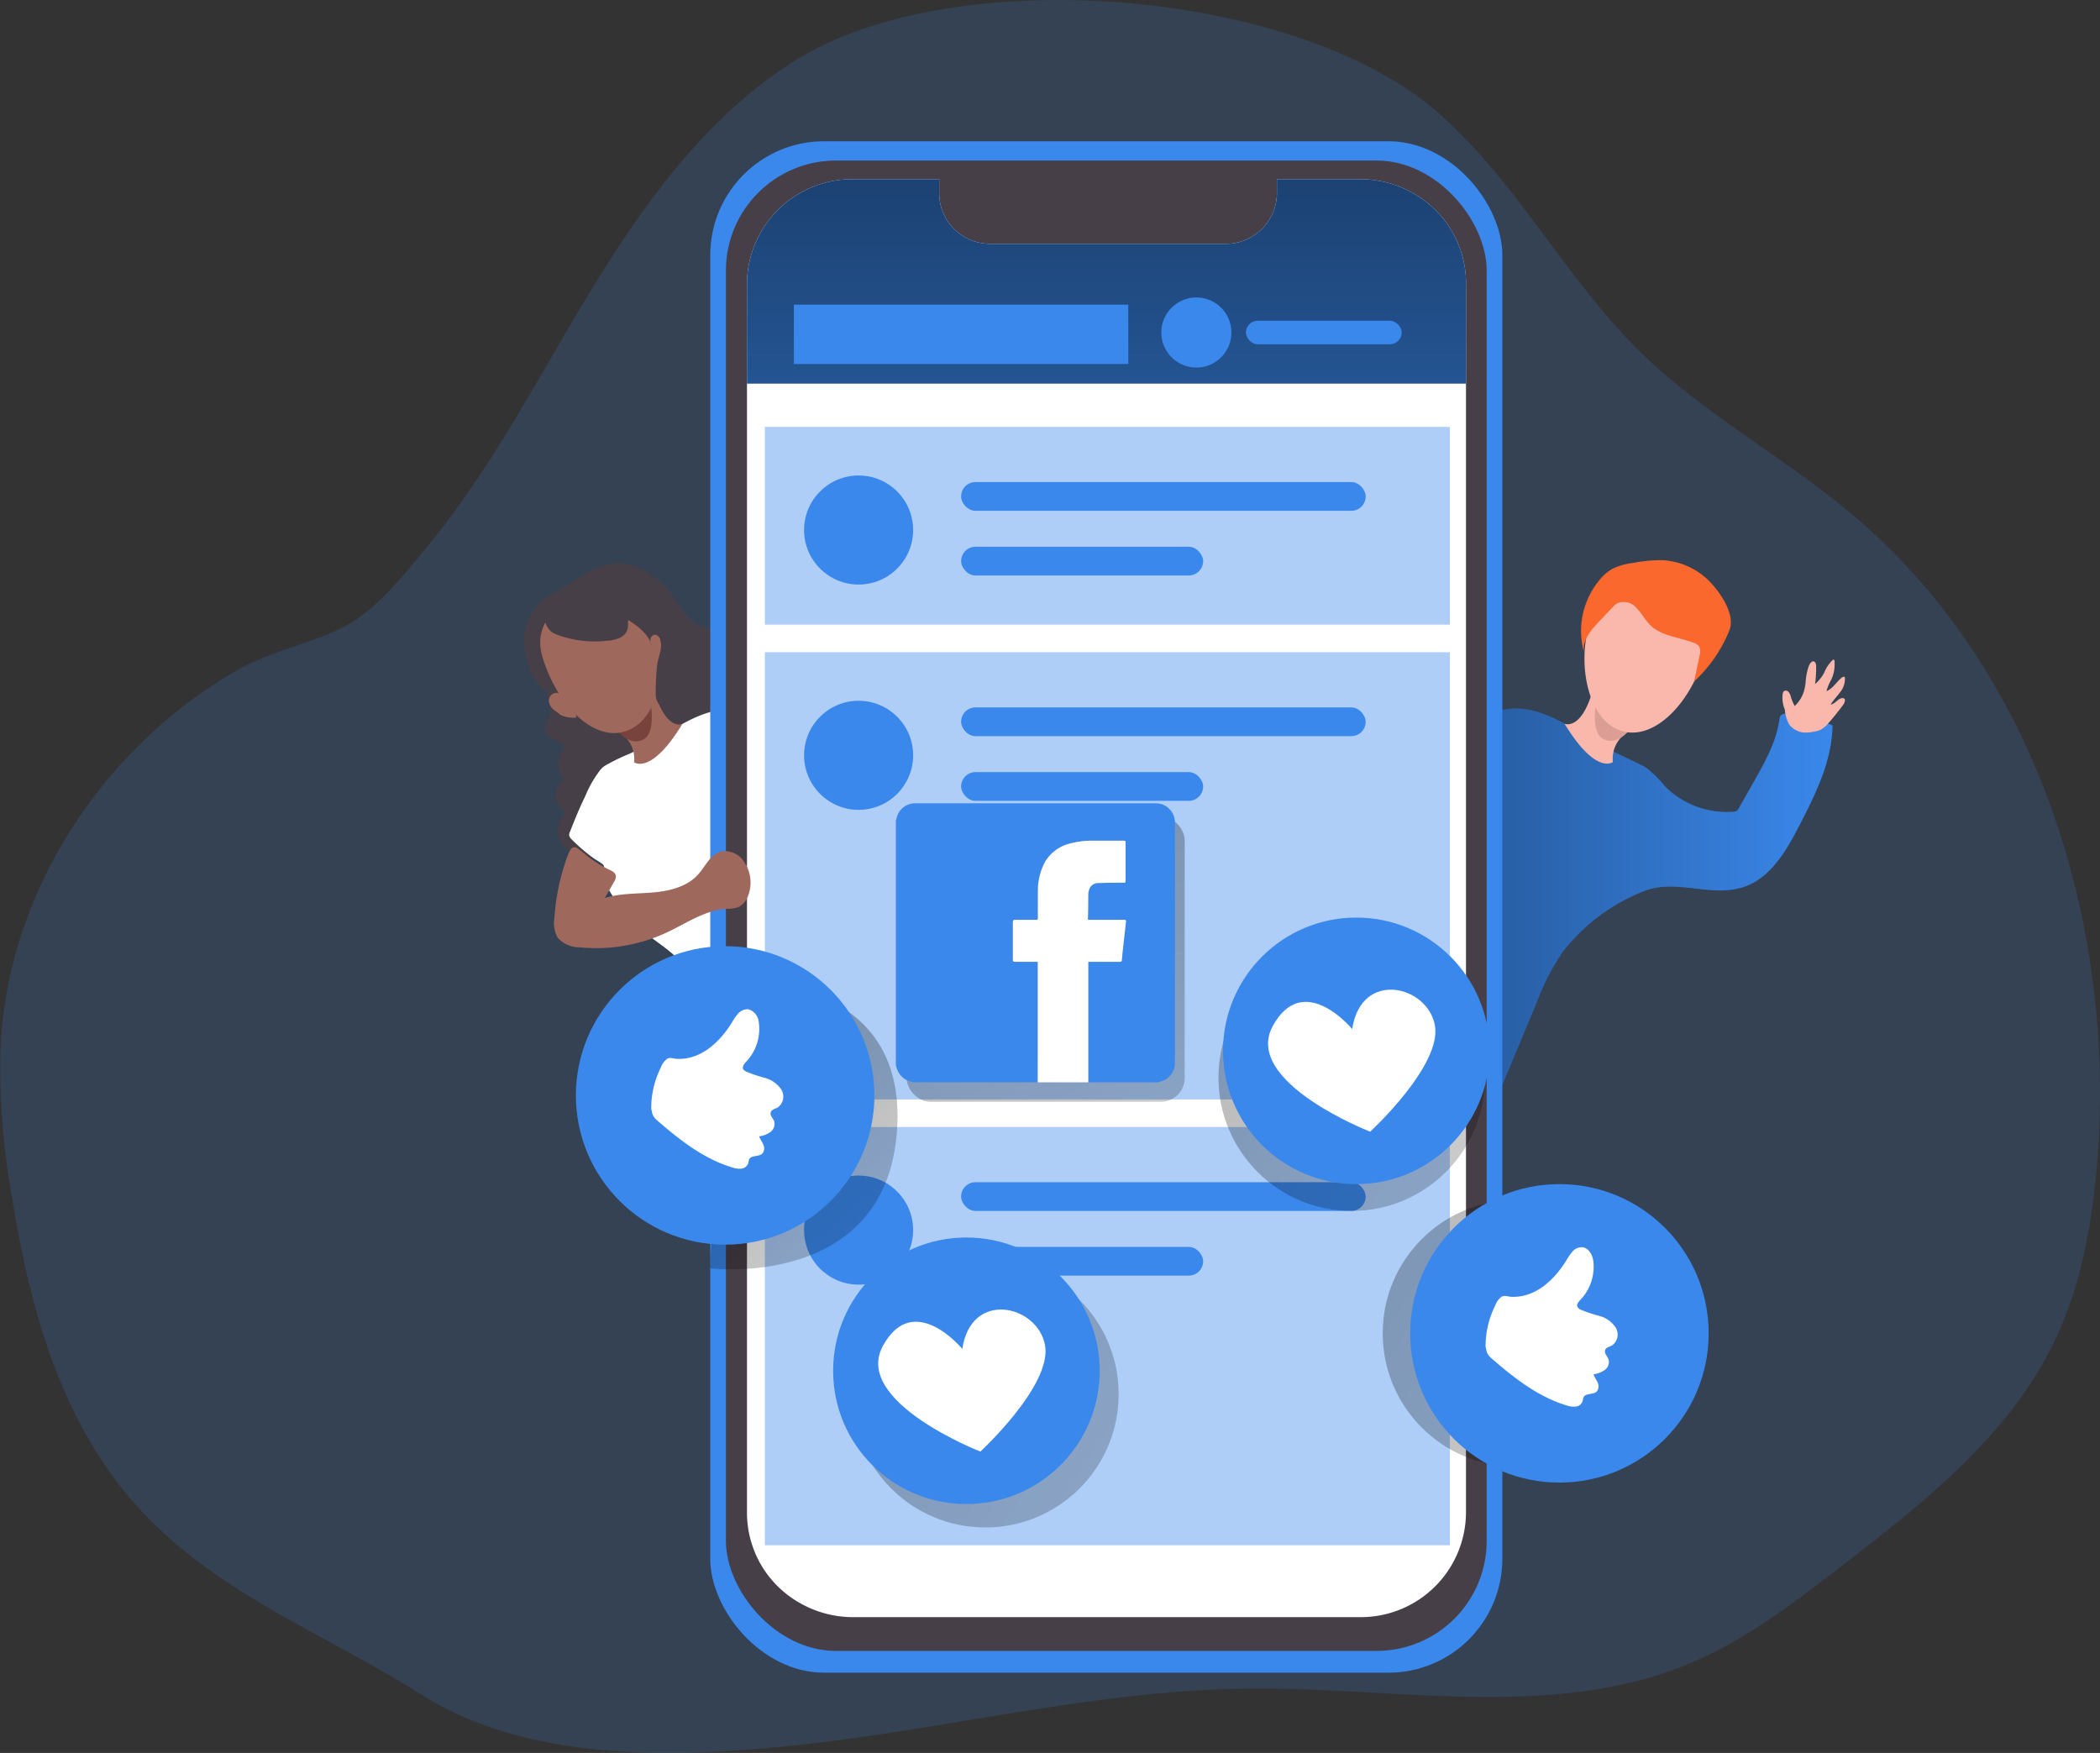 <svg id="Layer_1" data-name="Layer 1" xmlns="http://www.w3.org/2000/svg" xmlns:xlink="http://www.w3.org/1999/xlink" viewBox="0 0 328.84 274.51"><rect x="0" y="0" width="328.84" height="274.51" fill="#333333" stroke="none"/><defs><linearGradient id="linear-gradient" x1="258.42" y1="183.11" x2="328.88" y2="183.11" gradientUnits="userSpaceOnUse"><stop offset="0.01"/><stop offset="0.08" stop-opacity="0.69"/><stop offset="0.21" stop-opacity="0.32"/><stop offset="1" stop-opacity="0"/></linearGradient><linearGradient id="linear-gradient-2" x1="215.19" y1="-27.24" x2="215.19" y2="648.5" xlink:href="#linear-gradient"/><linearGradient id="linear-gradient-3" x1="133.16" y1="182.62" x2="215.38" y2="277.22" gradientUnits="userSpaceOnUse"><stop offset="0.01"/><stop offset="0.13" stop-opacity="0.69"/><stop offset="0.25" stop-opacity="0.32"/><stop offset="1" stop-opacity="0"/></linearGradient><linearGradient id="linear-gradient-4" x1="41.45" y1="143.35" x2="294.85" y2="311.72" xlink:href="#linear-gradient-3"/><linearGradient id="linear-gradient-5" x1="98.82" y1="93.78" x2="352.23" y2="262.15" xlink:href="#linear-gradient-3"/><linearGradient id="linear-gradient-6" x1="117.05" y1="63.43" x2="236.43" y2="285.3" xlink:href="#linear-gradient-3"/><linearGradient id="linear-gradient-7" x1="124.54" y1="133.82" x2="377.94" y2="302.19" xlink:href="#linear-gradient-3"/></defs><title>3</title><path d="M166.27,49.52c-15.45,9.76-25.86,25.65-35.11,41.42-6.83,11.63-13.35,23.58-21.92,34.06-3.7,4.53-8.13,10.27-13.3,13s-11.42,3.78-16.74,6.81c-21,11.94-36,34.65-37.18,58.94a111.87,111.87,0,0,0,1.7,23.09c2.53,16.06,6.77,32.38,16.64,45.31,12.38,16.22,30.87,22.61,47.42,33.08,17.34,11,41.18,10,61,7.76,23-2.65,45.67-8.42,68.81-8.63,23.39-.22,47.94,5.07,69.44-4.15,8.43-3.62,15.8-9.28,23.07-14.88,12.9-9.94,26.23-20.39,33.37-35,4.28-8.76,6.06-18.54,6.85-28.25,3.05-37.36-9.46-77.12-38.06-101.34C321.5,111.6,308.8,104.85,298.74,95c-11.79-11.59-19.47-27-32-37.75C244.43,38.13,191.15,33.8,166.27,49.52Z" transform="translate(-41.93 -39.93)" fill="#3a88ec" opacity="0.18" style="isolation:isolate"/><path d="M148.45,141.54c-.34,2.87-3.75,7.4-3.75,7.4-1.66-1.72-1-3.1-1-3.1,1.22-.55,1.14-4.23.14-4.84-1.25-.76-1.87.11-2.17.91a6.22,6.22,0,0,1-4.21-2.63c-.56-.83-.45-4.14-3.93-3.58s-6.94,3.93-6.94,3.94c-.17.16-1-1.6-1-1.72a4.87,4.87,0,0,1,.37-3c.56-1,1.92-1.61,2.83-2.21,1.43-.92,2.87-1.8,4.35-2.64a12.74,12.74,0,0,1,4.78-1.89c3.2-.36,6.31,1.66,8.43,3.89s3,5.7,6.59,6.26a1.84,1.84,0,0,1,1,.31,1.64,1.64,0,0,1,.37,1.29l0,2.77a2,2,0,0,0,.33,1.42c.43.49,1.2.45,1.81.69a3.21,3.21,0,0,1,1.66,2.94,18.26,18.26,0,0,0,.16,3.55c.2.78.62,1.47.86,2.23a8.72,8.72,0,0,1-.4,5.42,17.66,17.66,0,0,1-4.37,7.15,11.68,11.68,0,0,1-7.57,3.33,6.24,6.24,0,0,0-3.17.48,7.84,7.84,0,0,0-1.44,1.49A9.32,9.32,0,0,1,136,174a7.54,7.54,0,0,1-5.14-1c-1.46-1-2.19-3.22-1.16-4.68.28-.39.69-.82.54-1.28a1.6,1.6,0,0,0-.47-.57,3,3,0,0,1,.45-4.52,3.52,3.52,0,0,1,.27-4.95,9,9,0,0,0-2.15-1.47,2.06,2.06,0,0,1-1.1-2.17,10,10,0,0,1,.7-1.12c.66-1.24-.58-4.24-1.09-5.44-1-2.32-2.32-3.79-1.62-6.55.91-3.57,4.14-6.14,7.61-7.38,2.78-1,9.29-2.82,11.79-1.15S148.78,138.65,148.45,141.54Z" transform="translate(-41.93 -39.93)" fill="#473f47"/><path d="M136,160.41a3.73,3.73,0,0,1,.64-.56,32.82,32.82,0,0,1,4-1.94c1.78-.91,3.54-1.86,5.25-2.89,3.26-2,8.51-5.41,13.53-3.48s6.48,7.91,7.35,12.53c.43,2.31.15,4.7.57,6.94.49,2.67,2.63,5.59,4.16,7.77a6.65,6.65,0,0,0,1.26,1.44c1,.82,2.53,1,3.48,2a3.89,3.89,0,0,1,.66,3.92,11.49,11.49,0,0,1-2.22,3.53c-1.09,1.32-2.18,2.65-3.37,3.89a37,37,0,0,1-13.72,8.86,1.76,1.76,0,0,1-1.14.15c-.52-.16-.77-.72-1-1.22a36.42,36.42,0,0,0-6.72-10.62c-2.55-2.79-5.82-4.19-8.29-7.1-1.47-1.75-3.87-4.69-4.1-7,0-.36.27-.83.13-1.15s-1.13-.84-1.52-1.11a27.28,27.28,0,0,1-3.51-3,1.24,1.24,0,0,1-.38-.61,1.15,1.15,0,0,1,.13-.6c.74-1.87,1.49-3.74,2.38-5.54A17.65,17.65,0,0,1,136,160.41Z" transform="translate(-41.93 -39.93)" fill="#fff"/><path d="M142.88,145.62c.54,2.58-.14,8.09-3.95,9a4.86,4.86,0,0,1,2.29,4.67s2.62,2.13,7.57-6c0,0-2,1-3.79-3.37a9.84,9.84,0,0,1-.75-4.66A.81.81,0,0,1,142.88,145.62Z" transform="translate(-41.93 -39.93)" fill="#9f685d"/><path d="M143.17,146.91s2.23,7.64-.62,8.88-5-3-5-3Z" transform="translate(-41.93 -39.93)" fill="#77433c"/><path d="M126.67,134.36s-4.24,2.74-2,9.83,8.58,3.41,8.58,3.41l-2.4-13.21Z" transform="translate(-41.93 -39.93)" fill="#473f47"/><path d="M141.46,153.66c-3.79,2.58-8.3.24-11.49-4.35-.34-.5-.67-1-1-1.59a23.27,23.27,0,0,1-2.12-5c-2.47-8.42,9.8-11.43,9.8-11.43C147.08,130.33,148,149.19,141.46,153.66Z" transform="translate(-41.93 -39.93)" fill="#9f685d"/><path d="M147.48,149.15l.76-2.33a14.31,14.31,0,0,0,.79-3.27" transform="translate(-41.93 -39.93)" fill="#473f47"/><path d="M163.82,152.58a25,25,0,0,1,3.41,3.84l1.42,1.84a2.47,2.47,0,0,1,.64,1.29c.07.89-1.43,1.36-2,1.84L164,164q-3.22,2.55-6.5,5.06a16.14,16.14,0,0,1-2-3.67c-.42-1.25-.53-2.6-.89-3.88-.29-1.05-.74-2-1-3.09a9.88,9.88,0,0,1,.53-6.6c1.46-3.23,7.61-.89,9.49.66Z" transform="translate(-41.93 -39.93)" fill="#fff" style="isolation:isolate"/><path d="M299.72,160.17l-.21-.13c-1.48-.81-3-1.45-4.53-2.21-1.78-.91-3.54-1.85-5.25-2.89-3.26-2-8.51-5.41-13.53-3.48s-6.48,7.92-7.35,12.53c-.43,2.32-.15,4.7-.57,6.94-.5,2.67-2.63,5.59-4.16,7.77a6.21,6.21,0,0,1-1.26,1.44c-1.05.82-2.53,1-3.48,2-2.27,2.27,0,5.75,1.72,7.51a34.06,34.06,0,0,1,5.25,6.34c3.77,6,7.62,12.32,8.51,19.38l7.72-18.51a37.3,37.3,0,0,1,4.05-7.87,30,30,0,0,1,13.2-9.69c4.95-1.63,10.22,1.19,15.17-.48,4.24-1.43,6.7-5.74,8.75-9.73,2.52-4.89,5.05-10,5.13-15.52,0-.3-4.57-1.22-5-1.32-.65-.14-2-.7-2.66-.52s-.59.59-.73,1.35c-.57,3.29-2.23,6.25-3.85,9.12l-2.38,4.21a1.37,1.37,0,0,1-.39.49,1.24,1.24,0,0,1-.6.15,13.68,13.68,0,0,1-10.57-3.93A18,18,0,0,0,299.72,160.17Z" transform="translate(-41.93 -39.93)" fill="#3a88ec"/><path d="M299.72,160.17l-.21-.13c-1.48-.81-3-1.45-4.53-2.21-1.78-.91-3.54-1.85-5.25-2.89-3.26-2-8.51-5.41-13.53-3.48s-6.48,7.92-7.35,12.53c-.43,2.32-.15,4.7-.57,6.94-.5,2.67-2.63,5.59-4.16,7.77a6.21,6.21,0,0,1-1.26,1.44c-1.05.82-2.53,1-3.48,2-2.27,2.27,0,5.75,1.72,7.51a34.06,34.06,0,0,1,5.25,6.34c3.77,6,7.62,12.32,8.51,19.38l7.72-18.51a37.3,37.3,0,0,1,4.05-7.87,30,30,0,0,1,13.2-9.69c4.95-1.63,10.22,1.19,15.17-.48,4.24-1.43,6.7-5.74,8.75-9.73,2.52-4.89,5.05-10,5.13-15.52,0-.3-4.57-1.22-5-1.32-.65-.14-2-.7-2.66-.52s-.59.59-.73,1.35c-.57,3.29-2.23,6.25-3.85,9.12l-2.38,4.21a1.37,1.37,0,0,1-.39.49,1.24,1.24,0,0,1-.6.15,13.68,13.68,0,0,1-10.57-3.93A18,18,0,0,0,299.72,160.17Z" transform="translate(-41.93 -39.93)" fill="url(#linear-gradient)"/><path d="M292.78,145.54c-.54,2.58.14,8.09,4,9.05a4.88,4.88,0,0,0-2.29,4.67s-2.62,2.13-7.57-6c0,0,2.05.94,3.79-3.37a9.89,9.89,0,0,0,.75-4.67A.81.81,0,0,0,292.78,145.54Z" transform="translate(-41.93 -39.93)" fill="#fab8ac"/><path d="M292.49,146.83s-2.23,7.65.62,8.89,5-3,5-3Z" transform="translate(-41.93 -39.93)" fill="#db9e94"/><path d="M294.2,153.59c3.79,2.57,8.3.23,11.49-4.36.34-.5.67-1,1-1.59a23.05,23.05,0,0,0,2.12-5c2.47-8.42-9.8-11.43-9.8-11.43C288.58,130.25,287.62,149.11,294.2,153.59Z" transform="translate(-41.93 -39.93)" fill="#fab8ac"/><rect x="111.22" y="22.12" width="124.03" height="239.82" rx="17.83" fill="#3a88ec"/><rect x="113.67" y="25.14" width="119.13" height="233.39" rx="17.24" fill="#473f47"/><path d="M271.49,84.26V276.87a16.47,16.47,0,0,1-16.63,16.3H175.55a16.71,16.71,0,0,1-8.27-2.16,16.22,16.22,0,0,1-8.38-14.14V84.26A16.48,16.48,0,0,1,175.55,68H189v2.37a7.89,7.89,0,0,0,5,7.17,8.32,8.32,0,0,0,3.05.58h36.84a8,8,0,0,0,8-7.88V68h13a16.77,16.77,0,0,1,11.49,4.52A16.1,16.1,0,0,1,271.49,84.26Z" transform="translate(-41.93 -39.93)" fill="#fff"/><rect x="119.77" y="176.49" width="107.27" height="65.49" fill="#3a88ec" opacity="0.41" style="isolation:isolate"/><circle cx="134.45" cy="192.63" r="8.54" fill="#3a88ec"/><rect x="150.5" y="185.13" width="63.35" height="4.5" rx="2.25" fill="#3a88ec"/><rect x="150.5" y="195.26" width="37.9" height="4.5" rx="2.25" fill="#3a88ec"/><rect x="119.77" y="102.14" width="107.27" height="70.03" fill="#3a88ec" opacity="0.41" style="isolation:isolate"/><circle cx="134.45" cy="118.28" r="8.54" fill="#3a88ec"/><rect x="150.5" y="110.78" width="63.35" height="4.5" rx="2.25" fill="#3a88ec"/><rect x="150.5" y="120.91" width="37.9" height="4.5" rx="2.25" fill="#3a88ec"/><path d="M271.49,84.26V100H158.9V84.26A16.48,16.48,0,0,1,175.55,68H189v2.37a7.89,7.89,0,0,0,5,7.17,8.32,8.32,0,0,0,3.05.58h36.84a8,8,0,0,0,8-7.88V68h13a16.77,16.77,0,0,1,11.49,4.52A16.1,16.1,0,0,1,271.49,84.26Z" transform="translate(-41.93 -39.93)" fill="#3a88ec"/><path d="M271.49,84.26V100H158.9V84.26A16.48,16.48,0,0,1,175.55,68H189v2.37a7.89,7.89,0,0,0,5,7.17,8.32,8.32,0,0,0,3.05.58h36.84a8,8,0,0,0,8-7.88V68h13a16.77,16.77,0,0,1,11.49,4.52A16.1,16.1,0,0,1,271.49,84.26Z" transform="translate(-41.93 -39.93)" fill="url(#linear-gradient-2)"/><rect x="124.31" y="47.71" width="52.37" height="9.29" fill="#3a88ec"/><rect x="195.1" y="50.23" width="24.39" height="3.68" rx="1.84" fill="#3a88ec"/><circle cx="187.34" cy="52.07" r="5.49" fill="#3a88ec"/><rect x="119.77" y="66.85" width="107.27" height="30.97" fill="#3a88ec" opacity="0.41" style="isolation:isolate"/><circle cx="134.45" cy="83" r="8.54" fill="#3a88ec"/><rect x="150.5" y="75.49" width="63.35" height="4.5" rx="2.25" fill="#3a88ec"/><rect x="150.5" y="85.62" width="37.9" height="4.5" rx="2.25" fill="#3a88ec"/><path d="M153.15,238.55s27.35,3.37,29.23-21.4-24.59-23.46-24.59-23.46S153.15,229.16,153.15,238.55Z" transform="translate(-41.93 -39.93)" fill="url(#linear-gradient-3)"/><circle cx="154.3" cy="218.33" r="20.87" fill="url(#linear-gradient-4)"/><circle cx="211.67" cy="168.76" r="20.87" fill="url(#linear-gradient-5)"/><rect x="141.96" y="127.86" width="43.55" height="44.67" rx="3.7" fill="url(#linear-gradient-6)"/><circle cx="237.39" cy="208.8" r="20.87" fill="url(#linear-gradient-7)"/><circle cx="113.55" cy="171.54" r="23.37" fill="#3a88ec"/><path d="M144,213.92a2.11,2.11,0,0,0,.22.74,3.17,3.17,0,0,0,.75.84c3.47,3,7.2,5.92,11.6,7.24a3.36,3.36,0,0,0,1.43.2,1.3,1.3,0,0,0,1.1-.84,4.15,4.15,0,0,1,.14-.61c.33-.7,1.51-.37,2.07-.92a1.29,1.29,0,0,0,.15-1.38c-.18-.45-.49-.85-.66-1.31a3.89,3.89,0,0,0,1.78-.69,1.56,1.56,0,0,0,.57-1.7c-.18-.46-.68-.88-.53-1.36s.69-.55,1.09-.77a2.09,2.09,0,0,0,.58-2.78,4.46,4.46,0,0,0-2.49-1.83,23.19,23.19,0,0,1-3-1c-.23-.12-.48-.27-.54-.52s.17-.66.41-.93a7.44,7.44,0,0,0,2.06-6.41,2.26,2.26,0,0,0-1.61-1.91,2,2,0,0,0-1.57.63,7.63,7.63,0,0,0-1,1.43c-1.86,3-4.77,5.82-8.51,5.71-.64,0-1.09-.33-1.66,0a3.09,3.09,0,0,0-1,1.41,14.2,14.2,0,0,0-1.47,6.42A2.07,2.07,0,0,0,144,213.92Z" transform="translate(-41.93 -39.93)" fill="#fff"/><circle cx="244.19" cy="208.8" r="23.37" fill="#3a88ec"/><path d="M274.65,251.19a2.43,2.43,0,0,0,.22.74,3.19,3.19,0,0,0,.76.84c3.46,3,7.2,5.91,11.6,7.24a3.33,3.33,0,0,0,1.43.19,1.28,1.28,0,0,0,1.09-.83,6,6,0,0,1,.14-.61c.33-.71,1.51-.38,2.07-.92a1.29,1.29,0,0,0,.15-1.38c-.18-.46-.49-.85-.65-1.32a4,4,0,0,0,1.77-.68,1.55,1.55,0,0,0,.57-1.7c-.18-.47-.67-.88-.53-1.37s.69-.54,1.09-.77a2.09,2.09,0,0,0,.58-2.78,4.4,4.4,0,0,0-2.49-1.82,23.74,23.74,0,0,1-3-1,1,1,0,0,1-.54-.53c-.09-.34.18-.66.41-.92a7.5,7.5,0,0,0,2.07-6.42c-.2-.86-.74-1.78-1.62-1.9a1.92,1.92,0,0,0-1.56.62,7.87,7.87,0,0,0-1,1.43c-1.86,3-4.77,5.82-8.51,5.71-.64,0-1.08-.32-1.66,0a3.07,3.07,0,0,0-1,1.41,14.18,14.18,0,0,0-1.48,6.42Z" transform="translate(-41.93 -39.93)" fill="#fff"/><circle cx="151.33" cy="214.66" r="20.87" fill="#3a88ec"/><path d="M192.62,251.17s-7.63-9.25-12.43-.49,15.26,16.56,15.26,16.56,11.28-10.4,10.12-16.67S194,241.84,192.62,251.17Z" transform="translate(-41.93 -39.93)" fill="#fff"/><circle cx="212.38" cy="164.56" r="20.87" fill="#3a88ec"/><path d="M253.67,201.08s-7.63-9.25-12.43-.49,15.25,16.56,15.25,16.56,11.29-10.4,10.13-16.67S255.07,191.75,253.67,201.08Z" transform="translate(-41.93 -39.93)" fill="#fff"/><g id="sBnyiT"><path d="M182.21,206.75V168.37a.48.48,0,0,0,.08-.16,3,3,0,0,1,3.07-2.49h37.49a3,3,0,0,1,3.06,3.06v37.56a3,3,0,0,1-2.26,2.95l-.39.13h-11c0-.12,0-.24,0-.36V190.55h.32c1.52,0,3,0,4.55,0,.26,0,.37-.08.39-.33s.05-.63.08-.94c.19-1.66.37-3.33.56-5,0-.21,0-.31-.25-.31h-5.4c-.14,0-.26,0-.26-.18,0-1.24,0-2.47.06-3.71a2.87,2.87,0,0,1,.23-1.08,1.54,1.54,0,0,1,1.5-.79c1.22-.05,2.43,0,3.64-.05.48,0,.48,0,.48-.47V172c0-.41,0-.43-.43-.43h-4.58a13.32,13.32,0,0,0-4,.53,6.18,6.18,0,0,0-3.58,2.76,9.34,9.34,0,0,0-1.14,4.44c-.06,1.45,0,2.91,0,4.37,0,.25-.07.3-.31.29h-3.22c-.28,0-.39.08-.39.38,0,2,0,3.89,0,5.83,0,.28.08.38.36.37,1,0,1.89,0,2.83,0h.71c0,.11,0,.2,0,.29v17.79c0,.26,0,.53,0,.79H184.89l-.25-.09a3,3,0,0,1-2.2-1.88C182.35,207.22,182.29,207,182.21,206.75Z" transform="translate(-41.93 -39.93)" fill="#3a88ec"/><path d="M204.44,209.42c0-.26,0-.53,0-.79V190.84c0-.09,0-.18,0-.29h-.71c-.94,0-1.88,0-2.83,0-.28,0-.36-.09-.36-.37,0-1.94,0-3.88,0-5.83,0-.3.11-.38.39-.38h3.22c.24,0,.31,0,.31-.29,0-1.46,0-2.92,0-4.37a9.34,9.34,0,0,1,1.14-4.44,6.18,6.18,0,0,1,3.58-2.76,13.32,13.32,0,0,1,4-.53h4.58c.41,0,.43,0,.43.43v5.68c0,.47,0,.47-.48.47-1.21,0-2.42,0-3.64.05a1.54,1.54,0,0,0-1.5.79,2.87,2.87,0,0,0-.23,1.08c0,1.24,0,2.47-.06,3.71,0,.21.12.18.26.18H218c.22,0,.28.1.25.31-.19,1.66-.37,3.33-.56,5,0,.31-.07.63-.08.94s-.13.34-.39.33c-1.51,0-3,0-4.55,0h-.32v18.51c0,.12,0,.24,0,.36Z" transform="translate(-41.93 -39.93)" fill="#fff"/></g><path d="M128.29,138.88a3.54,3.54,0,0,0,.7.38,17,17,0,0,0,8.06,1,5.23,5.23,0,0,0,1.92-.44,2.2,2.2,0,0,0,1.25-1.45c.09-.44,0-.91.09-1.35,1.56,1,3.25,2.27,3.7,4.11a2.61,2.61,0,0,1-.24-1,.84.84,0,0,1,.54-.78c.51-.14,1,.43,1.07.95.29,1.33-.42,2.56-.56,3.85a40.89,40.89,0,0,0-.21,4.15,3.35,3.35,0,0,0,.22,1.44,3.57,3.57,0,0,0,.87,1.07c.3-1,.61-1.89.86-2.84a12.27,12.27,0,0,0,.81-2.54,18.2,18.2,0,0,0,1-3.68,4.66,4.66,0,0,0-.41-2.9,16.94,16.94,0,0,1-1.47-2.59,17.71,17.71,0,0,0-1.44-3.45,5.8,5.8,0,0,0-2.72-2.49,7,7,0,0,0-2.13-.42,16.13,16.13,0,0,0-7.34,1.07,12.64,12.64,0,0,0-4.68,3.29c-.93,1.06-1.36,1.88-.8,3.28A2.86,2.86,0,0,0,128.29,138.88Z" transform="translate(-41.93 -39.93)" fill="#473f47"/><path d="M129.67,151.88a4.89,4.89,0,0,0,2.33.43.22.22,0,0,0,.16-.05.16.16,0,0,0,0-.12,1.21,1.21,0,0,0-.22-.54c-.62-.94-1.77-3.67-3.31-3.09a1.27,1.27,0,0,0-.6,1.76C128.39,151.12,129.09,151.3,129.67,151.88Z" transform="translate(-41.93 -39.93)" fill="#9f685d"/><path d="M128.75,183.63a4.75,4.75,0,0,0,.53,3.18,4.61,4.61,0,0,0,3.42,1.47,26.14,26.14,0,0,0,13.69-2.35c3.05-1.43,6-3.5,9.32-3.69a5.65,5.65,0,0,0,1.79-.24,3.1,3.1,0,0,0,1.59-1.84,5.72,5.72,0,0,0-.55-5.13,3.62,3.62,0,0,0-3.65-1.78c-1.69.41-2.47,2.31-3.63,3.61-1.71,1.91-4.4,2.59-7,2.82s-5.17.12-7.62.87L138.1,178a1.56,1.56,0,0,0,.27-.9c-.07-.51-.61-.8-1.08-1a18.79,18.79,0,0,1-3.76-2.41c-1.37-1.12-1.88-1.83-2.68.16A34.19,34.19,0,0,0,128.75,183.63Z" transform="translate(-41.93 -39.93)" fill="#9f685d"/><path d="M322.16,153.47a3.33,3.33,0,0,0,2.19,1.17,6,6,0,0,0,1.64-.14,4.14,4.14,0,0,0,1-.28,4.19,4.19,0,0,0,1.27-1.07c.79-.89,1.54-1.82,2.24-2.78a1.43,1.43,0,0,0,.32-.71.31.31,0,0,0,0-.21.4.4,0,0,0-.35-.2c-.72,0-1.16.94-1.88,1,.43-.68,1-1.26,1.48-1.91a3.36,3.36,0,0,0,.76-2.23.25.25,0,0,0-.05-.15c-.09-.13-.29,0-.41.05-.86.68-1.42,1.77-2.44,2.15a8.88,8.88,0,0,1,.79-1.86,5.77,5.77,0,0,0,.48-2.81c0-.1,0-.23-.14-.25s-.11,0-.16.06a5.49,5.49,0,0,0-1.33,2,6.28,6.28,0,0,1-1.42,1.75,18.45,18.45,0,0,0,.17-2.78c0-.32-.09-.72-.4-.77-.48-.08-.78.78-.88,1.12a10.39,10.39,0,0,0-.36,2c0,.29-.06.58-.11.87a5.27,5.27,0,0,1-1.61,3,7.2,7.2,0,0,1-.66-1.65,1.68,1.68,0,0,0-.35-.61.55.55,0,0,0-.65-.08.63.63,0,0,0-.21.39,4.72,4.72,0,0,0,.33,2.51A5.52,5.52,0,0,0,322.16,153.47Z" transform="translate(-41.93 -39.93)" fill="#fab8ac"/><path d="M302.27,127.65a22,22,0,0,0-4.57.43,10,10,0,0,0-3.28.92,7.44,7.44,0,0,0-2.22,2,12.49,12.49,0,0,0-2.26,11c-.23-1.8,1.11-3.38,2.36-4.7l2.17-2.29a3.53,3.53,0,0,1,.68-.6,2.64,2.64,0,0,1,3.07.76c.8.81,1.31,1.87,2.13,2.66,1.76,1.73,4.48,1.86,6.78,2.76a1.67,1.67,0,0,1,.9.63,1.87,1.87,0,0,1,.05,1.32l-.87,4.11a22.23,22.23,0,0,0,5.49-7.92c1-2.37-1.07-5.51-2.66-7.31A11.21,11.21,0,0,0,302.27,127.65Z" transform="translate(-41.93 -39.93)" fill="#fb682d"/></svg>
